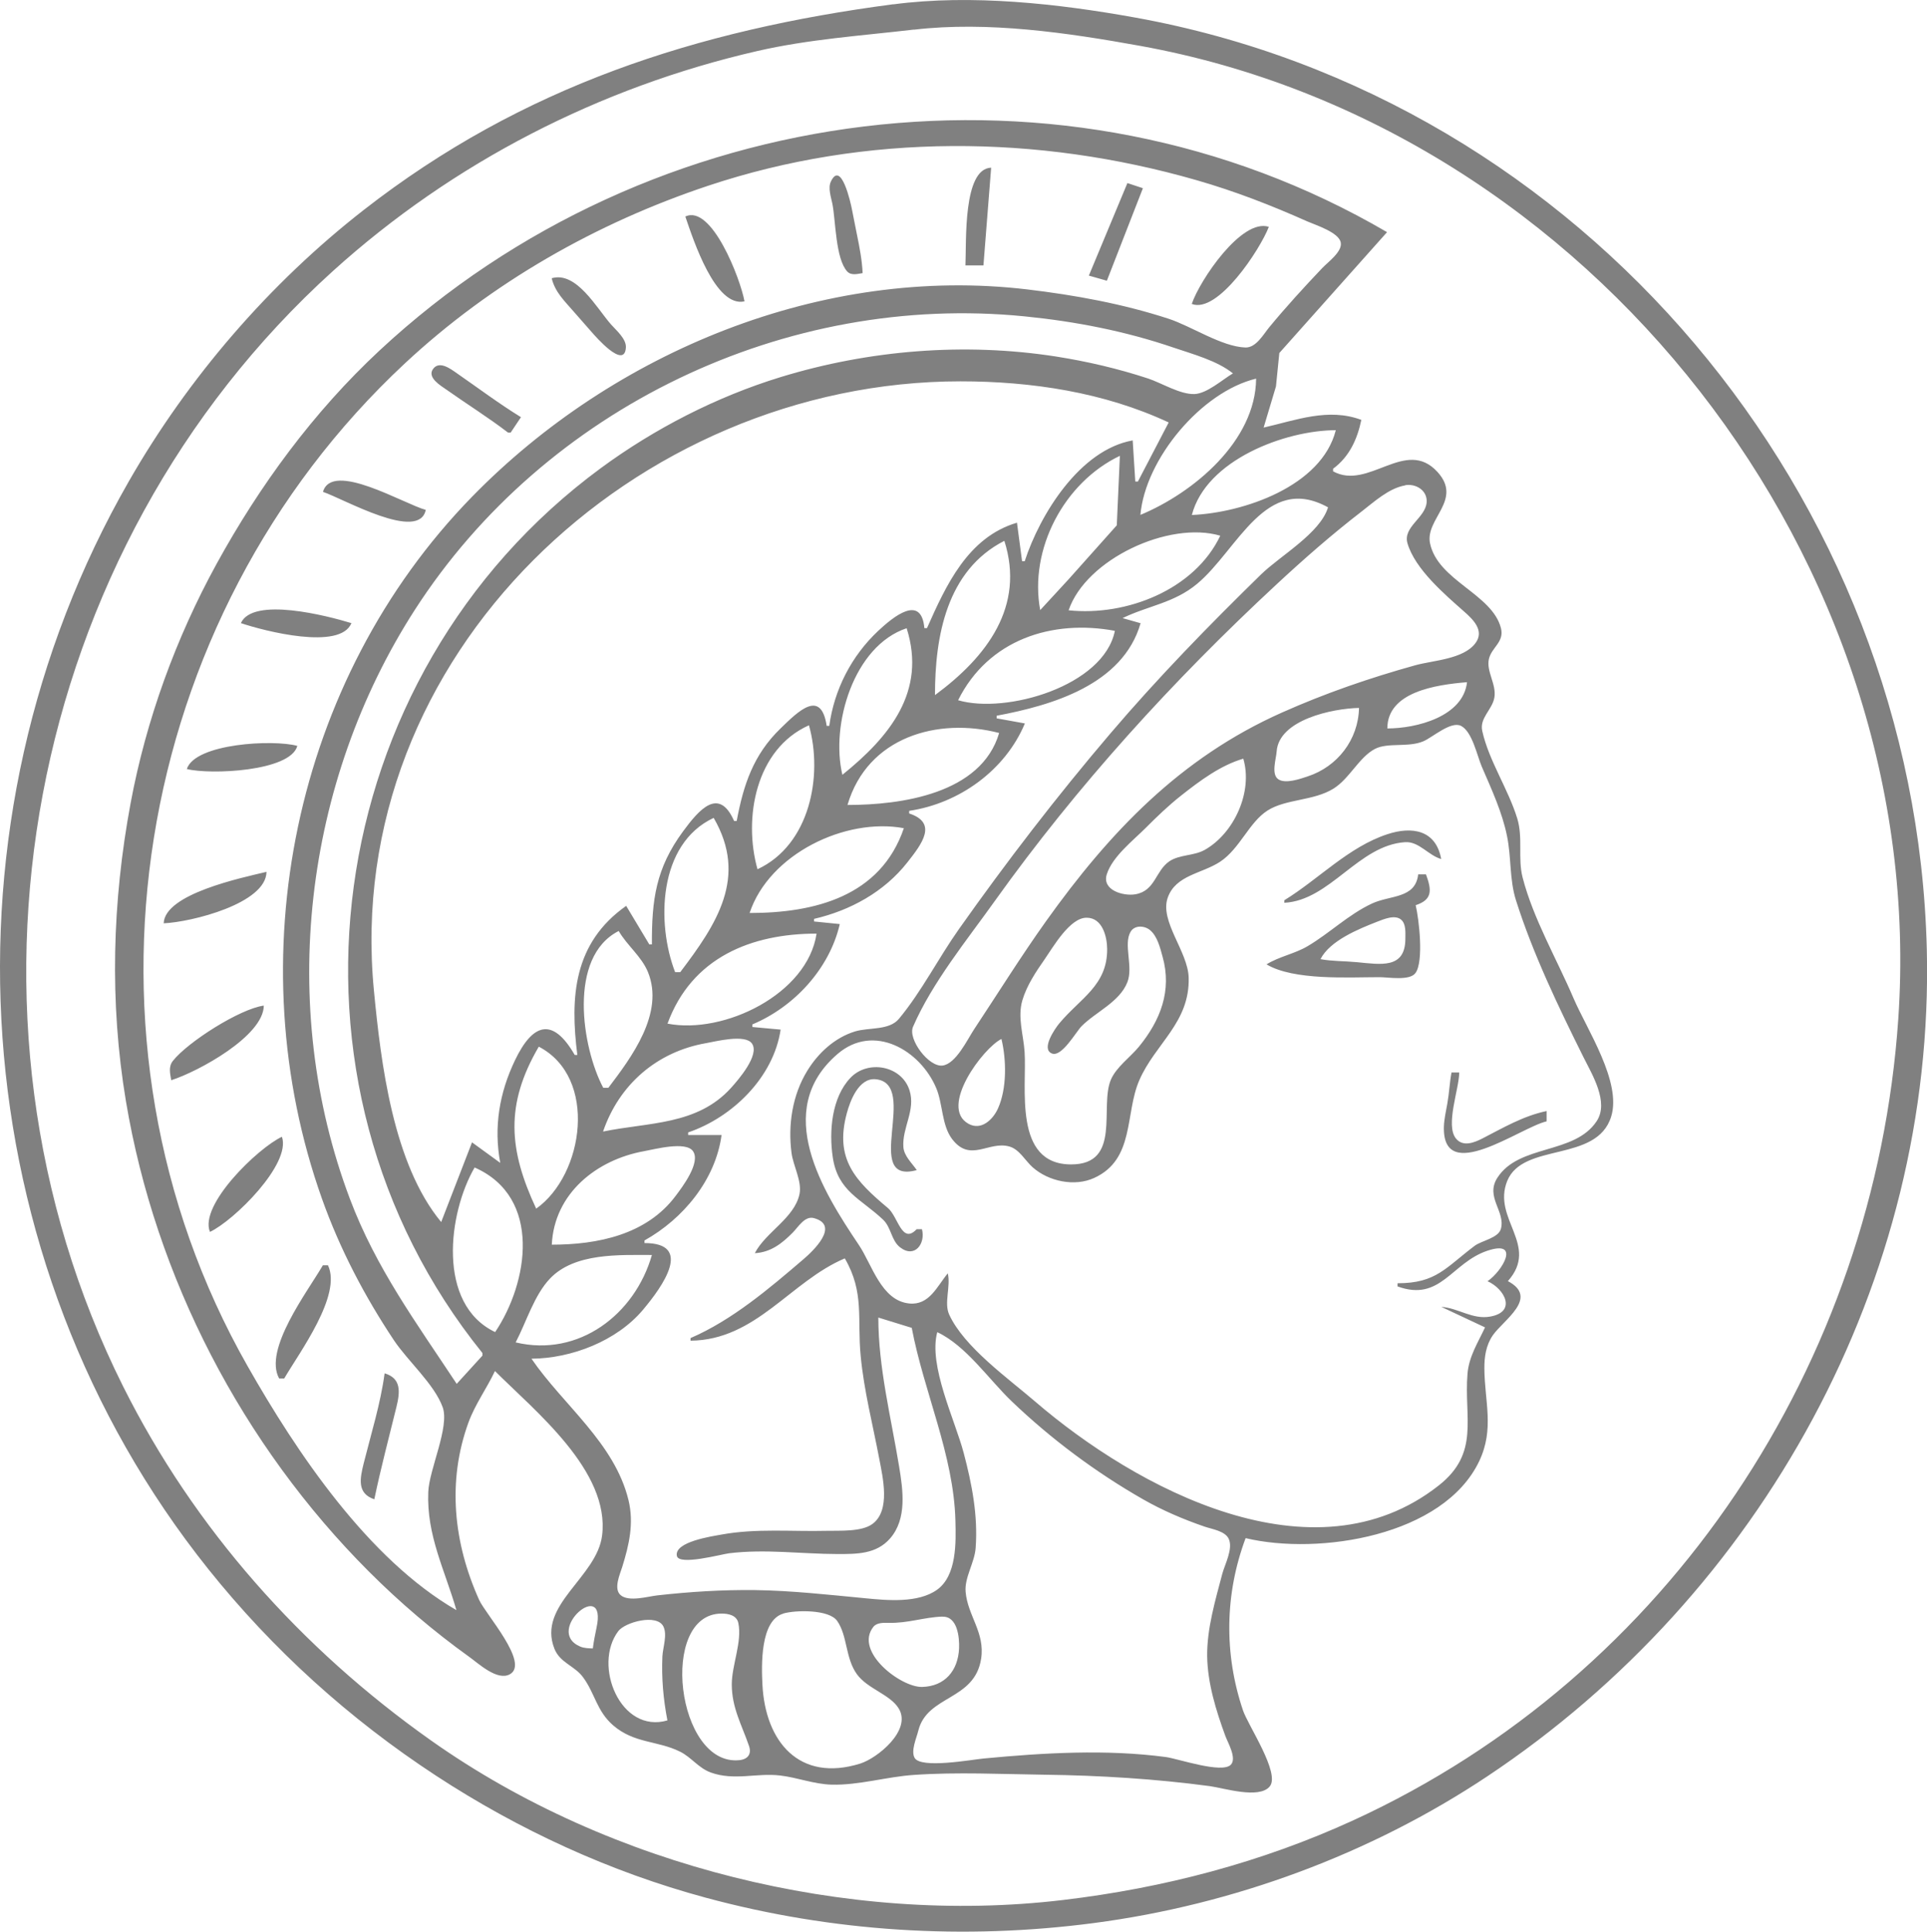 <?xml version="1.0" encoding="UTF-8" standalone="no"?>
<svg
   xmlns:dc="http://purl.org/dc/elements/1.1/"
   xmlns:cc="http://creativecommons.org/ns#"
   xmlns:rdf="http://www.w3.org/1999/02/22-rdf-syntax-ns#"
   xmlns:svg="http://www.w3.org/2000/svg"
   xmlns="http://www.w3.org/2000/svg"
   xmlns:sodipodi="http://sodipodi.sourceforge.net/DTD/sodipodi-0.dtd"
   xmlns:inkscape="http://www.inkscape.org/namespaces/inkscape"
   version="1.1"
   id="svg228"
   width="20"
   height="20.045"
   viewBox="0 0 20 20.045"
   sodipodi:docname="Minerva.svg"
   inkscape:export-filename="Minerva.png"
   inkscape:export-xdpi="300"
   inkscape:export-ydpi="300"
   inkscape:version="1.0.2 (e86c870879, 2021-01-15)">
  <defs
     id="defs232" />
  <sodipodi:namedview
     id="namedview230"
     pagecolor="#ffffff"
     bordercolor="#999999"
     borderopacity="1"
     inkscape:showpageshadow="0"
     inkscape:pageopacity="0"
     inkscape:pagecheckerboard="0"
     inkscape:deskcolor="#d1d1d1"
     showgrid="false"
     inkscape:zoom="1.8425299"
     inkscape:cx="-27.850467"
     inkscape:cy="213.39018"
     inkscape:window-width="1590"
     inkscape:window-height="999"
     inkscape:window-x="1920"
     inkscape:window-y="25"
     inkscape:window-maximized="0"
     inkscape:current-layer="g234"
     inkscape:document-rotation="0"
     fit-margin-top="0"
     fit-margin-left="0"
     fit-margin-right="0"
     fit-margin-bottom="0" />
  <g
     inkscape:groupmode="layer"
     inkscape:label="Image"
     id="g234"
     transform="translate(-102.302,-84.581)">
    <path
       style="fill:#808080;stroke:none;stroke-width:0.027"
       d="m 111.574,84.625 c -2.038,0.268 -3.85,0.851 -5.496,2.134 -0.98,0.764 -1.821,1.739 -2.439,2.817 -2.033,3.545 -1.739,8.078 0.824,11.286 0.669,0.837 1.466,1.557 2.363,2.144 0.86,0.563 1.808,0.999 2.801,1.267 1.313,0.355 2.682,0.44 4.029,0.263 1.445,-0.19 2.868,-0.714 4.082,-1.522 2.843,-1.892 4.646,-5.143 4.562,-8.582 -0.115,-4.699 -3.568,-8.831 -8.217,-9.669 -0.797,-0.144 -1.699,-0.244 -2.508,-0.137 m 0.213,0.263 c 0.765,-0.09 1.596,0.032 2.348,0.168 4.677,0.845 8.193,5.352 7.868,10.096 -0.244,3.57 -2.374,6.81 -5.654,8.316 -0.957,0.439 -1.972,0.704 -3.015,0.828 -1.134,0.135 -2.308,0.041 -3.415,-0.236 -1.116,-0.279 -2.207,-0.756 -3.148,-1.422 -1.344,-0.951 -2.453,-2.194 -3.192,-3.671 -1.927,-3.855 -1.022,-8.681 2.178,-11.575 1.245,-1.126 2.769,-1.907 4.402,-2.282 0.54,-0.124 1.081,-0.159 1.627,-0.223 m -4.349,13.919 c 0.414,0.414 1.197,1.038 1.113,1.708 -0.055,0.436 -0.675,0.72 -0.495,1.174 0.058,0.147 0.21,0.177 0.297,0.296 0.125,0.169 0.141,0.35 0.312,0.499 0.22,0.19 0.459,0.157 0.694,0.273 0.118,0.058 0.193,0.171 0.32,0.217 0.244,0.088 0.477,0.002 0.72,0.031 0.179,0.021 0.351,0.09 0.534,0.095 0.284,0.007 0.571,-0.082 0.854,-0.101 0.448,-0.031 0.911,-0.008 1.361,-0.002 0.564,0.007 1.148,0.043 1.708,0.118 0.148,0.02 0.513,0.137 0.624,0.004 0.113,-0.136 -0.223,-0.63 -0.277,-0.789 -0.198,-0.585 -0.19,-1.207 0.027,-1.788 0.76,0.181 2.055,-0.021 2.425,-0.8 0.158,-0.334 0.056,-0.614 0.053,-0.96 -10e-4,-0.121 0.017,-0.242 0.087,-0.344 0.109,-0.159 0.485,-0.39 0.157,-0.563 0.331,-0.373 -0.166,-0.645 -0.007,-1.039 0.164,-0.405 0.929,-0.187 1.079,-0.668 0.112,-0.359 -0.252,-0.905 -0.39,-1.227 -0.173,-0.405 -0.419,-0.827 -0.529,-1.254 -0.052,-0.202 0.006,-0.412 -0.056,-0.614 -0.094,-0.306 -0.294,-0.597 -0.363,-0.907 -0.03,-0.135 0.104,-0.22 0.126,-0.347 0.023,-0.138 -0.086,-0.271 -0.057,-0.399 0.028,-0.123 0.162,-0.176 0.125,-0.321 -0.091,-0.356 -0.654,-0.491 -0.736,-0.88 -0.053,-0.255 0.343,-0.45 0.077,-0.741 -0.331,-0.362 -0.714,0.196 -1.083,-0.006 v -0.027 c 0.169,-0.125 0.251,-0.306 0.293,-0.507 -0.343,-0.128 -0.677,0.003 -1.014,0.08 l 0.128,-0.427 0.035,-0.347 1.118,-1.254 c -3.336,-1.949 -7.651,-1.386 -10.459,1.23 -0.682,0.635 -1.242,1.398 -1.689,2.212 -0.422,0.769 -0.731,1.618 -0.892,2.481 -0.191,1.023 -0.221,2.067 -0.049,3.095 0.307,1.833 1.209,3.568 2.523,4.882 0.32,0.32 0.672,0.62 1.04,0.884 0.097,0.069 0.29,0.252 0.421,0.181 0.209,-0.114 -0.251,-0.623 -0.318,-0.772 -0.265,-0.588 -0.334,-1.229 -0.111,-1.841 0.07,-0.191 0.189,-0.352 0.275,-0.534 m -0.4,2.481 c -0.916,-0.529 -1.657,-1.634 -2.169,-2.535 -1.926,-3.388 -1.208,-7.754 1.635,-10.403 0.898,-0.837 1.986,-1.456 3.148,-1.843 1.638,-0.546 3.418,-0.532 5.069,-0.057 0.394,0.113 0.773,0.26 1.147,0.427 0.086,0.038 0.334,0.115 0.349,0.223 0.014,0.095 -0.136,0.201 -0.193,0.262 -0.19,0.2 -0.373,0.4 -0.549,0.613 -0.062,0.075 -0.137,0.214 -0.248,0.211 -0.246,-0.008 -0.562,-0.222 -0.799,-0.299 -0.476,-0.155 -0.971,-0.245 -1.467,-0.304 -2.119,-0.251 -4.291,0.645 -5.762,2.153 -1.854,1.9 -2.441,4.798 -1.556,7.284 0.185,0.52 0.441,1.009 0.746,1.467 0.144,0.216 0.418,0.454 0.506,0.694 0.075,0.204 -0.14,0.647 -0.149,0.88 -0.019,0.451 0.172,0.811 0.292,1.227 m 5.283,-13.954 h 0.187 l 0.08,-1.014 c -0.294,0.01 -0.256,0.767 -0.267,1.014 m -1.067,0.08 c -0.006,-0.135 -0.032,-0.268 -0.059,-0.4 l -0.053,-0.267 c -0.01,-0.052 -0.11,-0.513 -0.218,-0.282 -0.031,0.066 0.002,0.161 0.016,0.229 0.035,0.176 0.032,0.569 0.154,0.703 0.042,0.045 0.108,0.025 0.16,0.017 m 2.748,-0.934 -0.4,0.96 0.187,0.053 0.374,-0.96 -0.16,-0.053 m -4.589,0.347 c 0.083,0.243 0.312,0.949 0.614,0.88 -0.042,-0.233 -0.341,-1.01 -0.614,-0.88 m 5.256,0.907 c 0.271,0.105 0.711,-0.568 0.8,-0.8 -0.281,-0.093 -0.717,0.554 -0.8,0.8 m -6.643,-0.267 c 0.034,0.144 0.134,0.237 0.229,0.347 l 0.187,0.213 c 0.035,0.04 0.342,0.396 0.354,0.157 0.004,-0.089 -0.101,-0.177 -0.154,-0.237 -0.149,-0.169 -0.359,-0.554 -0.615,-0.48 m 7.07,0.987 c -0.111,0.066 -0.27,0.21 -0.4,0.215 -0.149,0.005 -0.339,-0.114 -0.48,-0.161 -0.313,-0.103 -0.635,-0.178 -0.96,-0.229 -0.949,-0.147 -1.937,-0.067 -2.855,0.214 -0.665,0.204 -1.308,0.534 -1.868,0.946 -2.92,2.15 -3.504,6.357 -1.227,9.181 v 0.027 l -0.267,0.293 c -0.419,-0.634 -0.838,-1.201 -1.109,-1.921 -0.754,-2 -0.478,-4.321 0.674,-6.11 1.352,-2.099 3.853,-3.294 6.331,-3.046 0.528,0.053 1.044,0.153 1.547,0.325 0.197,0.067 0.451,0.135 0.614,0.267 m -7.524,0.614 h 0.027 l 0.107,-0.16 c -0.229,-0.141 -0.446,-0.304 -0.667,-0.457 -0.063,-0.044 -0.182,-0.135 -0.247,-0.041 -0.061,0.088 0.083,0.172 0.14,0.212 0.212,0.15 0.434,0.288 0.64,0.446 m 7.764,-0.56 c -0.005,0.647 -0.648,1.184 -1.201,1.414 0.051,-0.582 0.634,-1.278 1.201,-1.414 m -0.907,0.454 -0.32,0.614 h -0.027 l -0.027,-0.427 c -0.549,0.098 -0.962,0.767 -1.121,1.254 h -0.027 l -0.053,-0.4 c -0.51,0.15 -0.738,0.653 -0.934,1.094 h -0.027 c -0.032,-0.355 -0.32,-0.121 -0.48,0.029 -0.277,0.26 -0.456,0.609 -0.507,0.985 h -0.027 c -0.059,-0.389 -0.297,-0.15 -0.48,0.028 -0.282,0.273 -0.384,0.585 -0.454,0.959 h -0.027 c -0.157,-0.357 -0.362,-0.12 -0.529,0.107 -0.284,0.385 -0.326,0.713 -0.324,1.174 h -0.027 l -0.24,-0.4 c -0.548,0.386 -0.583,0.947 -0.507,1.547 h -0.027 c -0.23,-0.399 -0.437,-0.326 -0.619,0.053 -0.164,0.341 -0.223,0.697 -0.154,1.067 l -0.293,-0.213 -0.32,0.827 c -0.5,-0.603 -0.626,-1.652 -0.698,-2.401 -0.337,-3.479 2.716,-6.323 6.088,-6.323 0.734,0 1.49,0.113 2.161,0.427 m 1.734,0.08 c -0.147,0.582 -0.958,0.857 -1.494,0.88 0.148,-0.571 0.967,-0.879 1.494,-0.88 m -2.241,0.267 -0.032,0.72 -0.5,0.56 -0.295,0.32 c -0.117,-0.63 0.246,-1.324 0.827,-1.601 m -8.271,0.374 c 0.218,0.074 0.997,0.522 1.067,0.187 -0.228,-0.062 -0.973,-0.512 -1.067,-0.187 m 11.232,-0.069 c 0.11,-0.019 0.231,0.053 0.223,0.176 -0.011,0.163 -0.249,0.256 -0.199,0.427 0.079,0.269 0.388,0.531 0.589,0.709 0.093,0.082 0.212,0.197 0.117,0.326 -0.124,0.168 -0.439,0.179 -0.624,0.23 -0.475,0.132 -0.937,0.291 -1.387,0.492 -1.053,0.469 -1.786,1.239 -2.447,2.165 -0.261,0.366 -0.498,0.747 -0.746,1.121 -0.069,0.104 -0.188,0.358 -0.327,0.376 -0.143,0.019 -0.363,-0.274 -0.307,-0.402 0.199,-0.459 0.561,-0.902 0.85,-1.307 0.853,-1.194 1.849,-2.288 2.923,-3.284 0.283,-0.263 0.574,-0.518 0.88,-0.754 0.131,-0.101 0.285,-0.244 0.454,-0.273 m -0.8,0.229 c -0.082,0.268 -0.496,0.501 -0.694,0.694 -0.544,0.531 -1.074,1.075 -1.567,1.654 -0.555,0.651 -1.076,1.329 -1.57,2.028 -0.213,0.301 -0.387,0.647 -0.622,0.93 -0.102,0.123 -0.312,0.087 -0.456,0.131 -0.209,0.064 -0.381,0.222 -0.494,0.406 -0.156,0.252 -0.203,0.563 -0.165,0.854 0.017,0.133 0.11,0.295 0.083,0.427 -0.052,0.25 -0.351,0.395 -0.464,0.614 0.165,-0.009 0.282,-0.1 0.396,-0.216 0.054,-0.055 0.124,-0.174 0.217,-0.148 0.277,0.075 -0.014,0.346 -0.106,0.425 -0.355,0.304 -0.741,0.633 -1.174,0.82 v 0.027 c 0.68,-0.006 1.036,-0.615 1.601,-0.854 0.206,0.354 0.127,0.624 0.165,1.014 0.034,0.359 0.126,0.713 0.193,1.067 0.036,0.192 0.119,0.533 -0.07,0.674 -0.112,0.084 -0.339,0.069 -0.475,0.072 -0.365,0.009 -0.733,-0.027 -1.093,0.039 -0.093,0.017 -0.492,0.074 -0.463,0.221 0.02,0.104 0.461,-0.017 0.543,-0.027 0.376,-0.046 0.746,0.007 1.121,0.008 0.201,8e-5 0.406,0.003 0.55,-0.163 0.176,-0.203 0.133,-0.501 0.093,-0.744 -0.084,-0.511 -0.216,-1.028 -0.216,-1.547 l 0.347,0.107 c 0.125,0.664 0.436,1.319 0.453,2.001 0.006,0.225 0.015,0.57 -0.191,0.717 -0.197,0.14 -0.517,0.11 -0.742,0.088 -0.376,-0.036 -0.77,-0.08 -1.147,-0.085 -0.341,-0.004 -0.675,0.017 -1.014,0.055 -0.099,0.011 -0.294,0.07 -0.38,-0.002 -0.077,-0.065 -0.008,-0.217 0.016,-0.293 0.072,-0.232 0.123,-0.453 0.065,-0.694 -0.145,-0.594 -0.678,-0.986 -1.007,-1.467 0.417,-0.003 0.885,-0.184 1.157,-0.507 0.207,-0.246 0.524,-0.693 0.016,-0.693 v -0.027 c 0.401,-0.224 0.737,-0.628 0.8,-1.094 h -0.347 v -0.027 c 0.459,-0.156 0.886,-0.571 0.96,-1.067 l -0.293,-0.027 v -0.027 c 0.434,-0.182 0.8,-0.578 0.907,-1.041 l -0.267,-0.027 v -0.027 c 0.376,-0.087 0.728,-0.28 0.969,-0.587 0.153,-0.194 0.316,-0.409 0.018,-0.507 v -0.027 c 0.519,-0.077 0.997,-0.42 1.201,-0.907 l -0.293,-0.053 v -0.027 c 0.576,-0.108 1.31,-0.322 1.494,-0.96 l -0.187,-0.053 c 0.266,-0.129 0.534,-0.156 0.774,-0.356 0.421,-0.351 0.712,-1.153 1.361,-0.792 m -1.121,0.293 c -0.268,0.563 -0.977,0.837 -1.574,0.774 0.18,-0.531 1.043,-0.931 1.574,-0.774 m -2.241,0.053 c 0.216,0.68 -0.18,1.203 -0.72,1.601 0,-0.606 0.119,-1.294 0.72,-1.601 m -7.924,0.854 c 0.246,0.083 1.033,0.285 1.147,0 -0.252,-0.077 -1.022,-0.276 -1.147,0 m 9.071,0.08 c -0.114,0.572 -1.13,0.867 -1.627,0.72 0.314,-0.63 0.975,-0.841 1.627,-0.72 m -2.161,-0.027 c 0.208,0.657 -0.177,1.126 -0.667,1.521 -0.124,-0.519 0.116,-1.338 0.667,-1.521 m 5.816,0.56 c -0.04,0.358 -0.526,0.48 -0.827,0.48 2.9e-4,-0.378 0.498,-0.453 0.827,-0.48 m -1.121,0.267 c -0.007,0.328 -0.222,0.609 -0.534,0.711 -0.076,0.025 -0.23,0.08 -0.304,0.029 -0.076,-0.052 -0.022,-0.212 -0.017,-0.286 0.021,-0.33 0.576,-0.448 0.855,-0.454 m 0.4,5.976 v 0.027 c 0.448,0.163 0.558,-0.246 0.934,-0.371 0.346,-0.115 0.155,0.211 0,0.317 0.178,0.079 0.305,0.318 0.027,0.367 -0.183,0.033 -0.331,-0.089 -0.507,-0.101 l 0.454,0.213 c -0.074,0.158 -0.167,0.302 -0.182,0.48 -0.038,0.46 0.13,0.823 -0.298,1.16 -1.302,1.026 -3.145,0.027 -4.189,-0.87 -0.276,-0.238 -0.74,-0.567 -0.893,-0.904 -0.055,-0.121 0.018,-0.29 -0.014,-0.427 -0.111,0.134 -0.192,0.334 -0.4,0.313 -0.291,-0.029 -0.386,-0.404 -0.523,-0.607 -0.37,-0.551 -0.906,-1.396 -0.22,-1.983 0.376,-0.322 0.858,-0.037 1.023,0.355 0.069,0.163 0.056,0.386 0.165,0.529 0.189,0.248 0.379,0.016 0.594,0.077 0.104,0.029 0.165,0.148 0.242,0.216 0.165,0.146 0.435,0.204 0.639,0.11 0.422,-0.193 0.317,-0.666 0.467,-1.012 0.165,-0.382 0.526,-0.598 0.513,-1.067 -0.008,-0.271 -0.302,-0.583 -0.218,-0.827 0.082,-0.238 0.356,-0.25 0.546,-0.376 0.204,-0.136 0.299,-0.408 0.49,-0.53 0.191,-0.122 0.477,-0.099 0.684,-0.227 0.168,-0.104 0.266,-0.327 0.432,-0.413 0.133,-0.069 0.346,-0.012 0.502,-0.079 0.096,-0.041 0.285,-0.212 0.39,-0.16 0.117,0.058 0.168,0.311 0.216,0.423 0.1,0.232 0.212,0.472 0.262,0.72 0.046,0.223 0.024,0.449 0.093,0.667 0.176,0.556 0.441,1.106 0.7,1.627 0.089,0.179 0.269,0.468 0.137,0.666 -0.231,0.348 -0.807,0.236 -1.031,0.588 -0.126,0.198 0.086,0.348 0.038,0.527 -0.025,0.097 -0.199,0.123 -0.272,0.177 -0.304,0.229 -0.4,0.389 -0.8,0.389 m -6.11,-5.79 c 0.147,0.524 0.01,1.241 -0.534,1.494 -0.149,-0.529 -0.02,-1.247 0.534,-1.494 m 1.974,0.08 c -0.186,0.633 -1.02,0.747 -1.574,0.747 0.208,-0.707 0.938,-0.912 1.574,-0.747 m -8.431,0.374 c 0.241,0.061 1.075,0.026 1.147,-0.24 -0.25,-0.069 -1.061,-0.026 -1.147,0.24 m 10.965,-0.107 c 0.101,0.342 -0.094,0.773 -0.4,0.946 -0.114,0.064 -0.262,0.047 -0.368,0.119 -0.145,0.099 -0.145,0.307 -0.353,0.342 -0.123,0.021 -0.348,-0.042 -0.296,-0.207 0.058,-0.184 0.271,-0.349 0.402,-0.48 0.12,-0.12 0.24,-0.236 0.374,-0.341 0.19,-0.15 0.406,-0.311 0.64,-0.379 m -5.496,0.614 c 0.358,0.615 0.03,1.104 -0.347,1.601 h -0.053 c -0.194,-0.502 -0.179,-1.33 0.4,-1.601 m 1.974,0.107 c -0.242,0.71 -0.929,0.88 -1.601,0.88 0.203,-0.612 0.995,-0.993 1.601,-0.88 m 3.949,0.747 v 0.027 c 0.475,-0.025 0.769,-0.598 1.254,-0.629 0.144,-0.009 0.241,0.138 0.374,0.175 -0.055,-0.303 -0.304,-0.342 -0.56,-0.257 -0.402,0.132 -0.712,0.466 -1.067,0.684 m -11.632,0.24 c 0.29,-0.013 1.063,-0.206 1.067,-0.534 -0.264,0.063 -1.057,0.229 -1.067,0.534 m 13.02,-0.507 c -0.029,0.253 -0.29,0.213 -0.48,0.302 -0.244,0.114 -0.437,0.306 -0.667,0.442 -0.135,0.08 -0.295,0.107 -0.427,0.189 0.282,0.169 0.85,0.133 1.174,0.133 0.089,0 0.312,0.04 0.372,-0.043 0.088,-0.122 0.036,-0.561 0.002,-0.704 0.179,-0.058 0.165,-0.161 0.107,-0.32 h -0.08 m -3.442,0.45 c 0.164,0 0.212,0.197 0.213,0.324 0.003,0.38 -0.282,0.513 -0.498,0.774 -0.04,0.048 -0.193,0.265 -0.075,0.311 0.102,0.04 0.249,-0.224 0.307,-0.283 0.149,-0.15 0.393,-0.25 0.475,-0.455 0.065,-0.16 -0.043,-0.393 0.034,-0.525 0.041,-0.071 0.143,-0.065 0.2,-0.019 0.078,0.063 0.107,0.186 0.132,0.277 0.099,0.351 -0.021,0.66 -0.245,0.934 -0.09,0.11 -0.234,0.21 -0.291,0.342 -0.121,0.28 0.115,0.88 -0.413,0.88 -0.605,0 -0.458,-0.804 -0.483,-1.169 -0.012,-0.177 -0.075,-0.359 -0.023,-0.534 0.046,-0.155 0.14,-0.295 0.232,-0.427 0.087,-0.125 0.26,-0.43 0.434,-0.43 m 2.428,0.43 c 0.098,-0.192 0.393,-0.312 0.587,-0.388 0.068,-0.026 0.186,-0.078 0.251,-0.021 0.051,0.045 0.043,0.134 0.043,0.195 5.3e-4,0.32 -0.259,0.268 -0.507,0.245 -0.126,-0.012 -0.248,-0.008 -0.374,-0.031 m -7.284,-0.293 c 0.087,0.151 0.237,0.264 0.304,0.427 0.174,0.427 -0.172,0.886 -0.411,1.201 h -0.053 c -0.222,-0.417 -0.37,-1.358 0.16,-1.627 m 2.054,0.027 c -0.094,0.627 -0.961,1.048 -1.547,0.934 0.252,-0.688 0.872,-0.934 1.547,-0.934 m -6.697,1.521 c 0.281,-0.09 0.957,-0.458 0.96,-0.774 -0.247,0.033 -0.789,0.377 -0.944,0.574 -0.047,0.06 -0.029,0.13 -0.017,0.199 m 4.482,0.534 c 0.167,-0.489 0.56,-0.828 1.067,-0.917 0.102,-0.018 0.407,-0.097 0.478,0.003 0.085,0.119 -0.145,0.381 -0.216,0.46 -0.352,0.39 -0.855,0.356 -1.329,0.454 m 4.135,-0.96 c 0.052,0.217 0.057,0.513 -0.036,0.72 -0.051,0.114 -0.173,0.234 -0.307,0.159 -0.308,-0.173 0.153,-0.787 0.343,-0.88 m -4.829,1.761 c -0.285,-0.61 -0.325,-1.079 0.027,-1.681 0.616,0.32 0.469,1.33 -0.027,1.681 m 4.002,0.213 h -0.053 c -0.154,0.163 -0.193,-0.131 -0.298,-0.219 -0.337,-0.282 -0.555,-0.507 -0.428,-0.981 0.035,-0.132 0.125,-0.372 0.3,-0.356 0.461,0.044 -0.151,1.1 0.427,0.943 -0.05,-0.073 -0.133,-0.147 -0.139,-0.24 -0.014,-0.2 0.129,-0.381 0.064,-0.587 -0.081,-0.258 -0.432,-0.321 -0.613,-0.131 -0.196,0.205 -0.224,0.557 -0.184,0.824 0.052,0.355 0.293,0.431 0.522,0.648 0.085,0.08 0.085,0.215 0.175,0.286 0.154,0.121 0.268,-0.039 0.229,-0.186 m 5.496,-1.627 c -0.02,0.106 -0.024,0.214 -0.043,0.32 -0.014,0.08 -0.033,0.159 -0.036,0.24 -0.019,0.619 0.794,0.009 1.066,-0.053 v -0.107 c -0.243,0.051 -0.449,0.173 -0.667,0.285 -0.085,0.043 -0.201,0.09 -0.274,1.25e-4 -0.112,-0.138 0.033,-0.513 0.034,-0.685 h -0.08 m -12.886,1.654 c 0.248,-0.116 0.846,-0.705 0.747,-0.987 -0.247,0.115 -0.862,0.707 -0.747,0.987 m 3.548,0.133 c 0.025,-0.534 0.467,-0.883 0.96,-0.971 0.106,-0.019 0.43,-0.106 0.505,-3.33e-4 0.084,0.118 -0.112,0.375 -0.179,0.464 -0.302,0.405 -0.813,0.507 -1.287,0.507 m -0.587,0.907 c -0.609,-0.29 -0.487,-1.238 -0.213,-1.708 0.704,0.31 0.557,1.197 0.213,1.708 m 1.627,-0.8 c -0.177,0.618 -0.76,1.063 -1.414,0.907 0.11,-0.21 0.192,-0.49 0.356,-0.662 0.255,-0.269 0.721,-0.245 1.058,-0.245 m -3.415,0.107 c -0.159,0.273 -0.619,0.874 -0.454,1.174 h 0.053 c 0.159,-0.272 0.601,-0.865 0.454,-1.174 h -0.053 m 6.377,0.694 c 0.298,0.139 0.537,0.493 0.774,0.719 0.408,0.39 0.871,0.735 1.361,1.015 0.203,0.116 0.419,0.208 0.64,0.284 0.076,0.026 0.213,0.045 0.25,0.127 0.047,0.102 -0.04,0.262 -0.067,0.362 -0.072,0.274 -0.16,0.568 -0.157,0.854 0.004,0.282 0.092,0.565 0.188,0.827 0.025,0.069 0.122,0.232 0.058,0.3 -0.092,0.096 -0.548,-0.062 -0.673,-0.079 -0.619,-0.083 -1.275,-0.044 -1.894,0.015 -0.12,0.011 -0.649,0.108 -0.715,-0.006 -0.042,-0.073 0.02,-0.209 0.038,-0.283 0.092,-0.371 0.585,-0.31 0.652,-0.747 0.042,-0.271 -0.14,-0.446 -0.161,-0.694 -0.013,-0.147 0.093,-0.303 0.104,-0.454 0.025,-0.338 -0.038,-0.662 -0.124,-0.987 -0.09,-0.341 -0.369,-0.909 -0.274,-1.254 m -5.736,0.427 c -0.042,0.313 -0.14,0.627 -0.217,0.934 -0.038,0.154 -0.074,0.313 0.11,0.374 0.067,-0.323 0.152,-0.641 0.23,-0.96 0.037,-0.152 0.052,-0.295 -0.123,-0.347 m 2.161,2.855 c -0.045,-0.002 -0.09,-0.002 -0.132,-0.02 -0.382,-0.165 0.287,-0.729 0.17,-0.194 -0.015,0.071 -0.029,0.142 -0.038,0.213 m 1.334,-0.361 c 0.072,-4.2e-4 0.159,0.017 0.176,0.098 0.041,0.193 -0.068,0.438 -0.068,0.636 0,0.244 0.103,0.419 0.179,0.64 0.029,0.084 -0.013,0.138 -0.1,0.147 -0.653,0.067 -0.84,-1.518 -0.186,-1.521 m 0.642,-6.9e-4 c 0.126,-0.037 0.475,-0.044 0.559,0.077 0.108,0.155 0.084,0.385 0.204,0.552 0.11,0.153 0.346,0.21 0.435,0.357 0.137,0.226 -0.222,0.515 -0.399,0.571 -0.634,0.198 -0.987,-0.228 -1.016,-0.821 -0.01,-0.195 -0.024,-0.666 0.217,-0.735 m 1.652,0.032 c 0.156,-0.005 0.177,0.216 0.172,0.33 -0.011,0.23 -0.147,0.393 -0.384,0.399 -0.22,0.005 -0.707,-0.366 -0.506,-0.623 0.036,-0.046 0.107,-0.043 0.159,-0.042 0.201,0.005 0.369,-0.059 0.559,-0.065 m -2.854,1.077 c -0.487,0.143 -0.779,-0.571 -0.511,-0.926 0.07,-0.093 0.4,-0.184 0.468,-0.049 0.043,0.087 -0.005,0.217 -0.01,0.309 -0.01,0.229 0.009,0.443 0.052,0.667 z"
       id="path346" />
  </g>
</svg>
